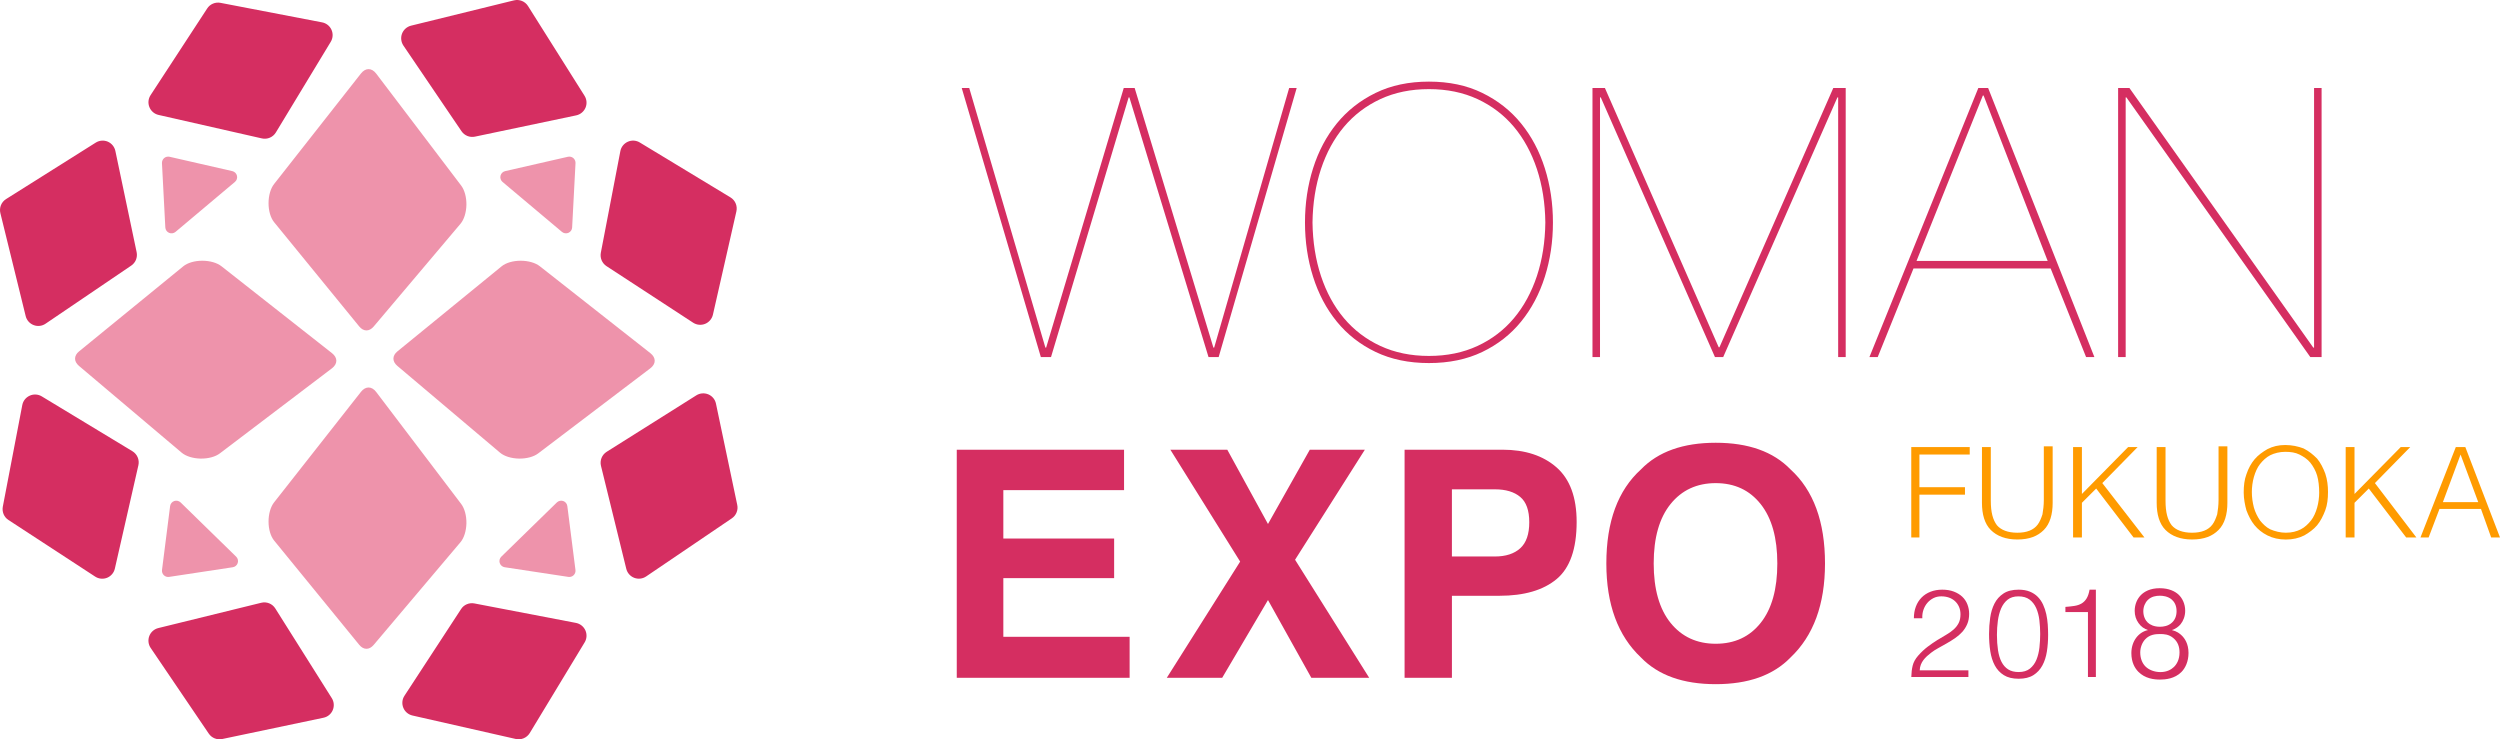<svg version="1.1" xmlns="http://www.w3.org/2000/svg" xmlns:xlink="http://www.w3.org/1999/xlink" x="0px" y="0px" width="202.893px" height="60px" viewBox="0 0 202.893 60" xml:space="preserve"><g><path fill="#EE93AB" d="m14.244 18.82 4.821-4.055c.147-.122.212-.316.167-.503-.045-.186-.191-.331-.377-.374l-5.095-1.165c-.155-.034-.316.004-.436.105-.063.052-.113.122-.142.196-.028.067-.041.141-.038.217l.273 5.219c.01.191.127.36.302.437C13.893 18.973 14.098 18.943 14.244 18.82M19.165 45.177l-4.506-4.4c-.138-.133-.338-.176-.517-.116-.181.063-.312.223-.336.411l-.658 5.186c-.019.157.035.313.148.424.057.057.13.1.207.122.071.022.146.027.219.016l5.168-.784c.19-.028.346-.162.403-.343C19.353 45.51 19.303 45.31 19.165 45.177M45.607 18.82l-4.822-4.055c-.146-.122-.211-.316-.166-.503.046-.186.191-.331.378-.374l5.095-1.165c.153-.034.315.004.437.105.062.052.11.122.14.196.029.067.041.141.038.217l-.274 5.219c-.008.191-.124.36-.301.437C45.957 18.973 45.754 18.943 45.607 18.82M40.685 45.177l4.508-4.4c.138-.133.338-.176.517-.116.181.063.309.223.333.411l.66 5.186c.021.157-.034.313-.147.424-.058.057-.129.1-.208.122-.071.022-.144.027-.219.016l-5.169-.784c-.187-.028-.344-.162-.404-.343C40.497 45.51 40.549 45.31 40.685 45.177M37.429 15.062l-6.9-9.091c-.364-.477-.859-.482-1.232-.01l-7.051 8.971c-.285.359-.452.942-.452 1.559 0 .62.169 1.195.453 1.542l6.905 8.459c.175.214.379.323.583.324.205.002.409-.101.59-.314l7.046-8.34c.291-.343.467-.914.482-1.532C37.864 16.012 37.704 15.426 37.429 15.062M37.429 40.9l-6.9-9.091c-.364-.477-.859-.482-1.232-.011l-7.051 8.97c-.285.36-.452.943-.452 1.562 0 .618.169 1.194.453 1.54l6.905 8.46c.175.215.379.323.583.324.205.004.409-.102.59-.314l7.046-8.337c.291-.343.467-.916.482-1.534C37.864 41.85 37.704 41.264 37.429 40.9M43.683 36.793l9.091-6.899c.478-.364.482-.858.01-1.232l-8.97-7.052c-.359-.284-.942-.45-1.559-.45-.619 0-1.196.169-1.543.452l-8.458 6.905c-.215.175-.323.38-.325.583-.001.206.102.41.316.592l8.337 7.046c.342.29.914.467 1.534.48C42.734 37.229 43.321 37.071 43.683 36.793M17.845 36.793l9.091-6.899c.477-.364.482-.858.009-1.232l-8.969-7.052c-.359-.284-.942-.45-1.56-.45-.618 0-1.194.169-1.541.452l-8.458 6.905C6.2 28.692 6.093 28.897 6.092 29.1c-.004.206.104.41.314.592l8.338 7.046c.343.29.915.467 1.532.48C16.896 37.229 17.483 37.071 17.845 36.793"/><path fill="#D52E61" d="m26.927 56.659-4.585-7.28c-.24-.382-.7-.57-1.142-.46l-8.352 2.053c-.335.082-.607.322-.731.643-.123.324-.082.686.111.97l4.715 6.953c.12.178.288.308.478.385.19.077.402.099.61.055l8.221-1.728c.337-.068.618-.299.753-.618C27.139 57.315 27.111 56.95 26.927 56.659M33.47 58.068l8.389 1.905c.442.101.898-.094 1.134-.48l4.456-7.361c.178-.292.2-.656.06-.971-.141-.316-.426-.54-.764-.607l-8.249-1.582c-.211-.041-.421-.013-.611.067-.187.079-.353.213-.467.394l-4.593 7.032c-.19.287-.224.651-.095.971C32.858 57.755 33.135 57.991 33.47 58.068M47.439 7.772l-4.585-7.279c-.241-.385-.701-.571-1.143-.463l-8.352 2.053c-.334.083-.607.325-.731.645-.124.323-.08.684.111.97l4.716 6.952c.121.176.286.307.477.385.19.077.403.099.611.055l8.22-1.727c.338-.071.618-.304.755-.62C47.652 8.427 47.622 8.063 47.439 7.772M12.866 9.327l8.388 1.906c.442.101.898-.095 1.134-.483l4.455-7.357c.179-.296.201-.66.061-.972-.138-.315-.425-.542-.766-.606L17.892.23c-.212-.04-.424-.015-.612.066-.189.079-.353.217-.467.394l-4.593 7.032c-.189.29-.225.652-.095.971C12.254 9.014 12.53 9.251 12.866 9.327M56.512 32.085l-7.277 4.582c-.385.243-.57.702-.461 1.143l2.053 8.354c.082.334.323.606.644.73.323.124.684.082.969-.112l6.953-4.715c.176-.119.31-.287.385-.478.078-.187.101-.4.055-.611l-1.727-8.22c-.069-.336-.301-.617-.619-.752C57.167 31.874 56.805 31.9 56.512 32.085M57.858 25.541l1.906-8.388c.099-.443-.094-.899-.481-1.133l-7.36-4.456c-.294-.179-.658-.201-.971-.061-.316.141-.544.426-.606.763l-1.585 8.251c-.039.211-.013.421.066.61.082.187.214.353.393.47l7.035 4.593c.288.187.652.223.969.093C57.544 26.154 57.78 25.876 57.858 25.541M7.77 11.575l-7.278 4.582c-.385.242-.57.703-.461 1.143l2.053 8.353c.083.335.324.607.645.73.321.125.683.084.968-.111l6.953-4.715c.178-.12.308-.287.386-.476.075-.191.097-.404.054-.612l-1.727-8.22c-.071-.337-.302-.618-.62-.755C8.426 11.362 8.062 11.391 7.77 11.575M9.322 46.144l1.91-8.388c.1-.439-.096-.898-.483-1.134l-7.357-4.452c-.295-.18-.661-.202-.974-.061-.315.139-.543.422-.609.761l-1.581 8.252c-.039.209-.013.421.064.609.082.191.214.355.396.471l7.034 4.592c.287.19.65.224.971.096C9.01 46.759 9.248 46.481 9.322 46.144"/><g><g><path fill="#D52E61" d="M105.235 7.142 98.904 28.976 98.079 28.976 91.658 7.906 91.598 7.906 85.298 28.976 84.472 28.976 78.051 7.142 78.66 7.142 84.841 28.213 84.902 28.213 91.2 7.142 92.086 7.142 98.477 28.213 98.538 28.213 104.625 7.142zM106.566 13.656c.437-1.386 1.081-2.599 1.927-3.639.846-1.039 1.897-1.866 3.149-2.477 1.254-.612 2.697-.916 4.327-.916 1.632 0 3.076.304 4.327.916 1.254.611 2.306 1.437 3.15 2.477.846 1.041 1.49 2.253 1.928 3.639.439 1.386.658 2.855.658 4.402 0 1.552-.219 3.018-.658 4.405-.438 1.387-1.082 2.6-1.928 3.639-.844 1.041-1.896 1.861-3.15 2.462-1.251.6-2.695.901-4.327.901-1.63 0-3.073-.301-4.327-.901-1.251-.601-2.303-1.422-3.149-2.462-.846-1.039-1.49-2.252-1.927-3.639-.439-1.386-.657-2.853-.657-4.405C105.909 16.511 106.127 15.042 106.566 13.656M107.207 22.402c.439 1.324 1.06 2.467 1.866 3.425.807.958 1.789 1.709 2.951 2.248 1.162.54 2.477.812 3.943.812 1.469 0 2.782-.271 3.947-.812 1.162-.539 2.145-1.29 2.95-2.248.804-.958 1.425-2.101 1.867-3.425.437-1.325.666-2.773.684-4.344-.018-1.568-.247-3.016-.684-4.341-.442-1.324-1.063-2.467-1.867-3.425-.806-.958-1.788-1.706-2.95-2.248-1.165-.539-2.478-.811-3.947-.811-1.467 0-2.781.271-3.943.811-1.162.542-2.145 1.29-2.951 2.248-.806.958-1.426 2.101-1.866 3.425-.438 1.325-.667 2.774-.688 4.341C106.54 19.63 106.769 21.077 107.207 22.402M149.792 7.142 149.792 28.976 149.18 28.976 149.18 7.906 149.118 7.906 139.851 28.976 139.18 28.976 129.915 7.906 129.852 7.906 129.852 28.976 129.241 28.976 129.241 7.142 130.25 7.142 139.485 28.182 139.547 28.182 148.784 7.142zM152.391 28.976h-.673l8.837-21.834h.796l8.623 21.834H169.3l-2.874-7.186h-11.133L152.391 28.976zM160.984 7.754h-.062l-5.382 13.423h10.644L160.984 7.754zM172.818 7.142 187.742 28.213 187.803 28.213 187.803 7.142 188.414 7.142 188.414 28.976 187.497 28.976 172.574 7.906 172.514 7.906 172.514 28.976 171.9 28.976 171.9 7.142z"/></g><g><g><path fill="#D52E61" d="M91.225 39.776 81.428 39.776 81.428 43.707 90.42 43.707 90.42 46.922 81.428 46.922 81.428 51.681 91.677 51.681 91.677 55.008 77.648 55.008 77.648 36.497 91.225 36.497zM99.189 55.008 94.694 55.008 100.647 45.577 94.983 36.497 99.603 36.497 102.906 42.526 106.3 36.497 110.768 36.497 105.104 45.427 111.12 55.008 106.424 55.008 102.906 48.698zM126.331 46.996c-1.084.904-2.634 1.356-4.644 1.356h-3.853v6.656h-3.842V36.497h7.948c1.832 0 3.293.478 4.383 1.433 1.088.955 1.633 2.432 1.633 4.433C127.954 44.547 127.414 46.092 126.331 46.996M123.376 40.328c-.488-.41-1.173-.616-2.057-.616h-3.486v5.451h3.486c.884 0 1.569-.223 2.057-.665.493-.445.735-1.15.735-2.113C124.111 41.424 123.868 40.738 123.376 40.328M145.31 53.363c-1.397 1.441-3.42 2.162-6.065 2.162-2.647 0-4.669-.72-6.066-2.162-1.877-1.766-2.813-4.31-2.813-7.635 0-3.391.936-5.937 2.813-7.635 1.397-1.441 3.419-2.16 6.066-2.16 2.645 0 4.668.719 6.065 2.16 1.867 1.698 2.802 4.244 2.802 7.635C148.112 49.053 147.177 51.597 145.31 53.363M142.892 50.551c.901-1.131 1.35-2.739 1.35-4.823 0-2.075-.449-3.682-1.35-4.816-.898-1.134-2.114-1.703-3.646-1.703-1.531 0-2.757.567-3.668 1.697-.912 1.131-1.369 2.738-1.369 4.822 0 2.085.458 3.693 1.369 4.823.912 1.129 2.137 1.694 3.668 1.694C140.778 52.245 141.994 51.681 142.892 50.551"/></g><g><g><g><path fill="#D52E61" d="M155.325 50.179c0-.349.054-.665.161-.95.107-.285.262-.529.463-.734.201-.204.444-.362.729-.473.285-.11.601-.166.95-.166.355 0 .668.052.94.156.271.104.5.243.684.417.184.175.323.382.417.624.094.241.141.496.141.764 0 .315-.052.593-.156.834-.103.242-.241.456-.412.643-.171.188-.365.355-.583.503-.218.148-.441.287-.669.417-.228.131-.452.256-.673.377-.222.121-.419.248-.593.382-.114.087-.225.18-.332.276-.107.097-.204.203-.291.317-.087.114-.158.24-.211.377-.054.138-.084.29-.091.458h3.951v.543h-4.634c.007-.342.043-.65.111-.925.067-.274.214-.543.442-.804.248-.282.505-.523.769-.724.265-.201.525-.38.779-.538.255-.157.496-.301.724-.432.228-.131.429-.273.603-.427.174-.154.312-.328.412-.523.101-.194.151-.432.151-.714 0-.228-.04-.432-.121-.613-.08-.181-.191-.335-.332-.463-.141-.127-.305-.223-.493-.287-.187-.064-.392-.096-.613-.096-.235 0-.447.049-.638.145-.191.097-.355.226-.493.387-.138.161-.243.349-.316.563-.074.215-.104.442-.091.684H155.325zM163.827 47.856c.349 0 .65.052.905.156.255.104.471.246.649.427.177.181.321.392.432.634.111.241.196.497.256.769.06.271.1.551.12.84.02.288.03.57.03.844 0 .469-.033.918-.1 1.347-.067.429-.189.808-.367 1.136-.178.328-.421.59-.729.784-.308.194-.707.292-1.196.292-.489 0-.89-.097-1.201-.292-.312-.194-.556-.457-.734-.789-.178-.332-.3-.717-.367-1.156-.067-.439-.1-.903-.1-1.392 0-.449.03-.888.091-1.317.06-.429.176-.812.347-1.151.171-.338.414-.612.729-.819C162.905 47.96 163.317 47.856 163.827 47.856zM165.576 51.455c0-.382-.022-.756-.066-1.121-.043-.365-.129-.692-.256-.98-.127-.288-.307-.519-.538-.694-.231-.174-.534-.261-.91-.261-.355 0-.645.089-.87.267-.225.178-.4.414-.528.708-.127.295-.216.63-.267 1.005-.05.375-.075.758-.075 1.146 0 .456.029.87.086 1.242.057.372.152.688.287.95.134.261.313.464.537.608.225.144.508.216.85.216.382 0 .689-.094.92-.281.231-.188.407-.429.528-.724.12-.295.201-.626.242-.995C165.556 52.172 165.576 51.811 165.576 51.455zM169.453 49.676h-1.83v-.422c.268-.02.511-.047.729-.08.218-.034.409-.097.573-.191.164-.094.301-.229.412-.407.111-.178.192-.417.246-.719h.512v7.087h-.643V49.676z"/></g><g><path fill="#D52E61" d="M173.556,50.566c-0.2-0.28-0.31-0.61-0.31-0.99c0-0.54,0.21-0.979,0.5-1.279 c0.28-0.28,0.75-0.56,1.529-0.56c0.76,0,1.239,0.26,1.509,0.5c0.32,0.29,0.56,0.76,0.56,1.33c0,0.45-0.16,0.83-0.37,1.089 c-0.16,0.2-0.41,0.38-0.71,0.479c0.39,0.09,0.65,0.29,0.8,0.44c0.23,0.22,0.55,0.66,0.55,1.419c0,0.679-0.25,1.219-0.58,1.549 c-0.54,0.54-1.29,0.61-1.729,0.61c-0.489,0-1.219-0.08-1.769-0.64c-0.27-0.28-0.56-0.75-0.56-1.509 c0-0.979,0.59-1.709,1.35-1.869C174.025,51.036,173.766,50.866,173.556,50.566z M176.424,54.134 c0.23-0.22,0.46-0.6,0.46-1.179c0-0.46-0.13-0.86-0.5-1.169c-0.37-0.31-0.75-0.33-1.089-0.33c-0.39,0-0.839,0.05-1.189,0.42 c-0.26,0.27-0.41,0.68-0.41,1.08c0,0.47,0.16,0.879,0.44,1.149c0.27,0.26,0.709,0.439,1.199,0.439 C175.865,54.544,176.214,54.334,176.424,54.134z M176.274,50.526c0.23-0.21,0.37-0.52,0.37-0.93c0-0.47-0.19-0.759-0.38-0.929 c-0.32-0.28-0.739-0.32-0.969-0.32c-0.3,0-0.689,0.05-0.989,0.35c-0.22,0.22-0.36,0.55-0.36,0.91 c0,0.419,0.17,0.739,0.36,0.919c0.18,0.17,0.5,0.34,0.989,0.34C175.565,50.866,175.964,50.816,176.274,50.526z"/></g></g><g><path fill="#FF9B00" d="M155.113 43.62 155.113 36.282 159.858 36.282 159.858 36.889 155.775 36.889 155.775 39.538 159.472 39.538 159.472 40.144 155.775 40.144 155.775 43.62zM160.851 36.282h.717v4.359c0 .938.166 1.545.497 1.986.331.386.883.607 1.655.607.386 0 .717-.055.993-.166.276-.11.497-.276.662-.497.166-.221.276-.497.386-.828.055-.331.11-.717.11-1.159v-4.359h.717v4.579c0 .938-.221 1.71-.717 2.207s-1.159.772-2.152.772c-.938 0-1.655-.276-2.152-.772s-.717-1.269-.717-2.207L160.851 36.282 160.851 36.282zM168.245 43.62 168.245 36.282 168.962 36.282 168.962 40.089 172.714 36.282 173.486 36.282 170.617 39.206 174.038 43.62 173.155 43.62 170.12 39.648 168.962 40.806 168.962 43.62zM175.031 36.282h.717v4.359c0 .938.166 1.545.497 1.986.331.386.883.607 1.655.607.386 0 .717-.055.993-.166.276-.11.497-.276.662-.497.166-.221.276-.497.386-.828.055-.331.11-.717.11-1.159v-4.359h.717v4.579c0 .938-.221 1.71-.717 2.207s-1.159.772-2.152.772c-.938 0-1.655-.276-2.152-.772-.497-.497-.717-1.269-.717-2.207L175.031 36.282 175.031 36.282zM182.093 39.979c0-.552.055-1.048.221-1.49.166-.497.386-.883.662-1.214s.662-.607 1.048-.828c.441-.221.883-.331 1.434-.331s1.048.11 1.49.276c.441.221.772.497 1.103.828.276.331.497.772.662 1.214.166.497.221.993.221 1.49 0 .552-.055 1.048-.221 1.49-.166.441-.386.883-.662 1.214s-.662.607-1.048.828c-.441.221-.938.331-1.49.331s-1.048-.11-1.49-.331c-.441-.221-.772-.497-1.048-.828s-.497-.772-.662-1.214C182.203 41.027 182.093 40.475 182.093 39.979M185.514 43.234c.497 0 .883-.11 1.214-.276s.607-.441.828-.717.386-.662.497-1.048c.11-.386.166-.828.166-1.214 0-.497-.055-.993-.166-1.379-.11-.386-.331-.772-.552-1.048s-.552-.497-.883-.662c-.331-.166-.717-.221-1.159-.221-.441 0-.883.11-1.214.276s-.607.441-.828.717-.386.662-.497 1.048c-.11.386-.166.828-.166 1.214 0 .441.055.828.166 1.269.11.386.276.717.497 1.048.221.276.497.552.828.717C184.631 43.124 185.072 43.234 185.514 43.234M190.369 43.62 190.369 36.282 191.086 36.282 191.086 40.089 194.838 36.282 195.61 36.282 192.741 39.206 196.107 43.62 195.279 43.62 192.245 39.648 191.086 40.806 191.086 43.62zM196.438 43.62l2.869-7.338h.772l2.814 7.338h-.717l-.828-2.317h-3.366L197.1 43.62H196.438zM198.258 40.751h2.869l-1.434-3.862L198.258 40.751z"/></g></g></g></g></g></svg>